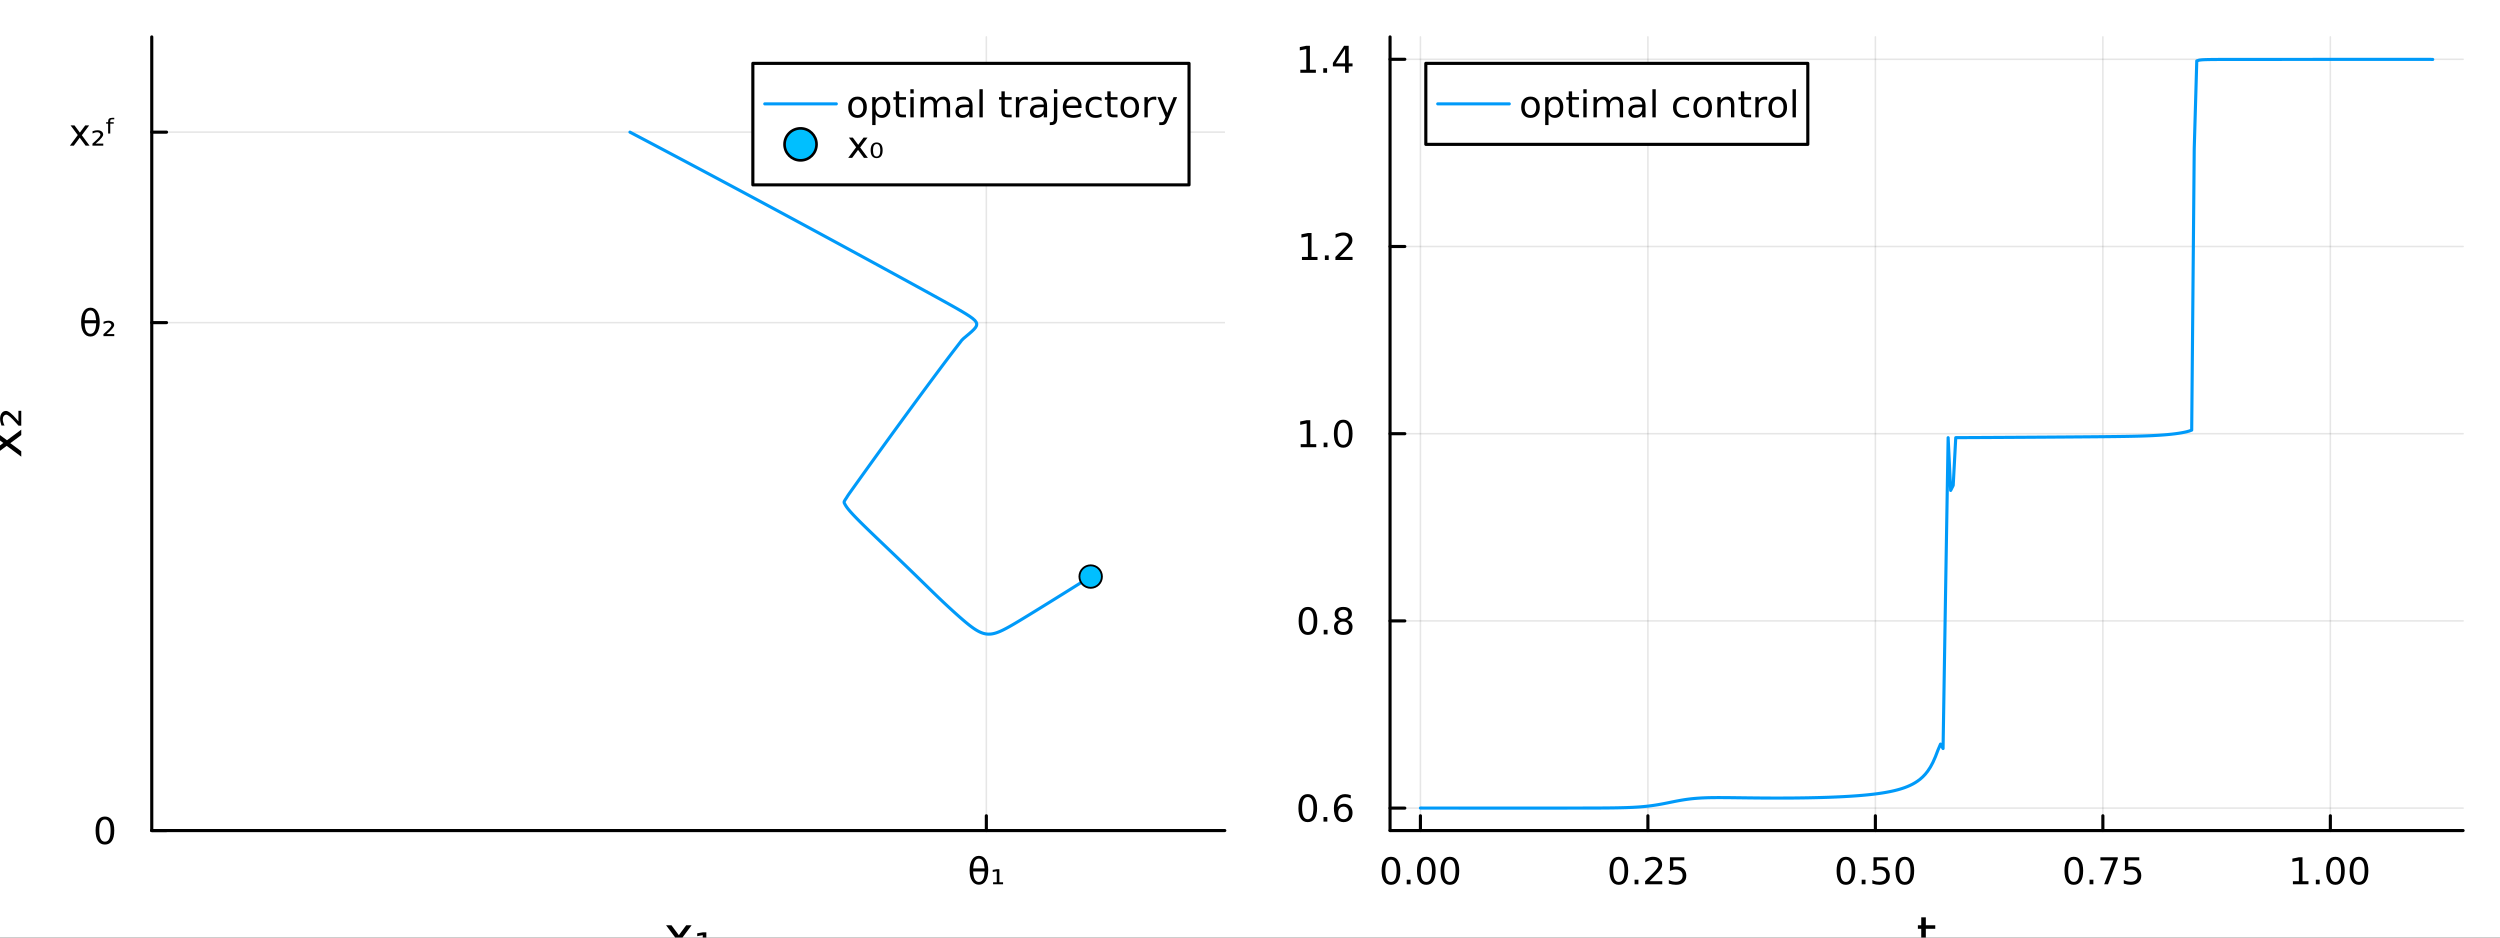 <?xml version="1.0" encoding="utf-8"?>
<svg xmlns="http://www.w3.org/2000/svg" xmlns:xlink="http://www.w3.org/1999/xlink" width="800" height="300" viewBox="0 0 3200 1200">
<rect x="0" y="0" width="3200" height="1200" fill="#333333" stroke="none"/>
<defs>
  <clipPath id="clip950">
    <rect x="0" y="0" width="3200" height="1200"/>
  </clipPath>
</defs>
<path clip-path="url(#clip950)" d="M0 1200 L3200 1200 L3200 0 L0 0  Z" fill="#ffffff" fill-rule="evenodd" fill-opacity="1"/>
<defs>
  <clipPath id="clip951">
    <rect x="640" y="0" width="2241" height="1200"/>
  </clipPath>
</defs>
<path clip-path="url(#clip950)" d="M194.252 1063.09 L1567.74 1063.09 L1567.74 47.244 L194.252 47.244  Z" fill="#ffffff" fill-rule="evenodd" fill-opacity="1"/>
<defs>
  <clipPath id="clip952">
    <rect x="194" y="47" width="1374" height="1017"/>
  </clipPath>
</defs>
<polyline clip-path="url(#clip952)" style="stroke:#000000; stroke-linecap:round; stroke-linejoin:round; stroke-width:2; stroke-opacity:0.1; fill:none" points="-339.884,1063.09 -339.884,47.244 "/>
<polyline clip-path="url(#clip952)" style="stroke:#000000; stroke-linecap:round; stroke-linejoin:round; stroke-width:2; stroke-opacity:0.1; fill:none" points="1262.52,1063.09 1262.52,47.244 "/>
<polyline clip-path="url(#clip952)" style="stroke:#000000; stroke-linecap:round; stroke-linejoin:round; stroke-width:2; stroke-opacity:0.1; fill:none" points="194.252,1063.09 1567.74,1063.09 "/>
<polyline clip-path="url(#clip952)" style="stroke:#000000; stroke-linecap:round; stroke-linejoin:round; stroke-width:2; stroke-opacity:0.1; fill:none" points="194.252,412.949 1567.74,412.949 "/>
<polyline clip-path="url(#clip952)" style="stroke:#000000; stroke-linecap:round; stroke-linejoin:round; stroke-width:2; stroke-opacity:0.1; fill:none" points="194.252,169.146 1567.74,169.146 "/>
<polyline clip-path="url(#clip950)" style="stroke:#000000; stroke-linecap:round; stroke-linejoin:round; stroke-width:4; stroke-opacity:1; fill:none" points="194.252,1063.09 1567.74,1063.09 "/>
<polyline clip-path="url(#clip950)" style="stroke:#000000; stroke-linecap:round; stroke-linejoin:round; stroke-width:4; stroke-opacity:1; fill:none" points="-339.884,1063.09 -339.884,1044.19 "/>
<polyline clip-path="url(#clip950)" style="stroke:#000000; stroke-linecap:round; stroke-linejoin:round; stroke-width:4; stroke-opacity:1; fill:none" points="1262.52,1063.09 1262.52,1044.19 "/>
<path clip-path="url(#clip950)" d="M-339.884 1100.41 Q-343.495 1100.41 -345.324 1103.97 Q-347.129 1107.51 -347.129 1114.64 Q-347.129 1121.75 -345.324 1125.32 Q-343.495 1128.86 -339.884 1128.86 Q-336.25 1128.86 -334.444 1125.32 Q-332.615 1121.75 -332.615 1114.64 Q-332.615 1107.51 -334.444 1103.97 Q-336.25 1100.41 -339.884 1100.41 M-339.884 1096.7 Q-334.074 1096.7 -331.018 1101.31 Q-327.939 1105.89 -327.939 1114.64 Q-327.939 1123.37 -331.018 1127.98 Q-334.074 1132.56 -339.884 1132.56 Q-345.694 1132.56 -348.773 1127.98 Q-351.828 1123.37 -351.828 1114.64 Q-351.828 1105.89 -348.773 1101.31 Q-345.694 1096.7 -339.884 1096.7 Z" fill="#000000" fill-rule="nonzero" fill-opacity="1" /><path clip-path="url(#clip950)" d="M1260.38 1115.45 L1245.64 1115.45 Q1245.99 1122.38 1247.58 1125.32 Q1249.57 1128.93 1253.02 1128.93 Q1256.49 1128.93 1258.42 1125.29 Q1260.11 1122.1 1260.38 1115.45 M1260.31 1111.52 Q1259.67 1104.95 1258.42 1102.63 Q1256.42 1098.97 1253.02 1098.97 Q1249.48 1098.97 1247.61 1102.58 Q1246.12 1105.5 1245.68 1111.52 L1260.31 1111.52 M1253.02 1095.5 Q1258.58 1095.5 1261.75 1100.41 Q1264.92 1105.29 1264.92 1113.95 Q1264.92 1122.58 1261.75 1127.49 Q1258.58 1132.42 1253.02 1132.42 Q1247.44 1132.42 1244.3 1127.49 Q1241.12 1122.58 1241.12 1113.95 Q1241.12 1105.29 1244.3 1100.41 Q1247.44 1095.5 1253.02 1095.5 Z" fill="#000000" fill-rule="nonzero" fill-opacity="1" /><path clip-path="url(#clip950)" d="M1271.12 1129.34 L1275.85 1129.34 L1275.85 1115.2 L1270.68 1116.15 L1270.68 1113.46 L1276.01 1112.56 L1279.18 1112.56 L1279.18 1129.34 L1283.92 1129.34 L1283.92 1131.89 L1271.12 1131.89 L1271.12 1129.34 Z" fill="#000000" fill-rule="nonzero" fill-opacity="1" /><path clip-path="url(#clip950)" d="M885.264 1184.31 L872.373 1201.65 L885.932 1219.95 L879.025 1219.95 L868.649 1205.95 L858.273 1219.95 L851.366 1219.95 L865.212 1201.3 L852.544 1184.31 L859.451 1184.31 L868.904 1197.01 L878.357 1184.31 L885.264 1184.31 Z" fill="#000000" fill-rule="nonzero" fill-opacity="1" /><path clip-path="url(#clip950)" d="M893.03 1216.45 L899.523 1216.45 L899.523 1197.01 L892.425 1198.31 L892.425 1194.62 L899.746 1193.38 L904.106 1193.38 L904.106 1216.45 L910.631 1216.45 L910.631 1219.95 L893.03 1219.95 L893.03 1216.45 Z" fill="#000000" fill-rule="nonzero" fill-opacity="1" /><polyline clip-path="url(#clip950)" style="stroke:#000000; stroke-linecap:round; stroke-linejoin:round; stroke-width:4; stroke-opacity:1; fill:none" points="194.252,1063.09 194.252,47.244 "/>
<polyline clip-path="url(#clip950)" style="stroke:#000000; stroke-linecap:round; stroke-linejoin:round; stroke-width:4; stroke-opacity:1; fill:none" points="194.252,1063.09 213.15,1063.09 "/>
<polyline clip-path="url(#clip950)" style="stroke:#000000; stroke-linecap:round; stroke-linejoin:round; stroke-width:4; stroke-opacity:1; fill:none" points="194.252,412.949 213.15,412.949 "/>
<polyline clip-path="url(#clip950)" style="stroke:#000000; stroke-linecap:round; stroke-linejoin:round; stroke-width:4; stroke-opacity:1; fill:none" points="194.252,169.146 213.15,169.146 "/>
<path clip-path="url(#clip950)" d="M134.308 1048.89 Q130.697 1048.89 128.868 1052.45 Q127.063 1055.99 127.063 1063.12 Q127.063 1070.23 128.868 1073.8 Q130.697 1077.34 134.308 1077.34 Q137.942 1077.34 139.748 1073.8 Q141.576 1070.23 141.576 1063.12 Q141.576 1055.99 139.748 1052.45 Q137.942 1048.89 134.308 1048.89 M134.308 1045.18 Q140.118 1045.18 143.174 1049.79 Q146.252 1054.37 146.252 1063.12 Q146.252 1071.85 143.174 1076.46 Q140.118 1081.04 134.308 1081.04 Q128.498 1081.04 125.419 1076.46 Q122.363 1071.85 122.363 1063.12 Q122.363 1054.37 125.419 1049.79 Q128.498 1045.18 134.308 1045.18 Z" fill="#000000" fill-rule="nonzero" fill-opacity="1" /><path clip-path="url(#clip950)" d="M123.104 413.793 L108.359 413.793 Q108.706 420.715 110.303 423.655 Q112.294 427.266 115.743 427.266 Q119.215 427.266 121.137 423.631 Q122.826 420.437 123.104 413.793 M123.035 409.858 Q122.387 403.284 121.137 400.969 Q119.146 397.312 115.743 397.312 Q112.202 397.312 110.327 400.923 Q108.845 403.84 108.405 409.858 L123.035 409.858 M115.743 393.84 Q121.299 393.84 124.47 398.747 Q127.641 403.631 127.641 412.289 Q127.641 420.923 124.47 425.83 Q121.299 430.761 115.743 430.761 Q110.164 430.761 107.016 425.83 Q103.845 420.923 103.845 412.289 Q103.845 403.631 107.016 398.747 Q110.164 393.84 115.743 393.84 Z" fill="#000000" fill-rule="nonzero" fill-opacity="1" /><path clip-path="url(#clip950)" d="M136.437 427.59 L146.252 427.59 L146.252 430.229 L132.41 430.229 L132.41 427.682 Q133.197 426.965 134.655 425.668 Q142.618 418.608 142.618 416.432 Q142.618 414.905 141.414 413.979 Q140.211 413.03 138.243 413.03 Q137.039 413.03 135.627 413.446 Q134.215 413.84 132.549 414.65 L132.549 411.803 Q134.331 411.155 135.859 410.831 Q137.41 410.506 138.729 410.506 Q142.086 410.506 144.099 412.034 Q146.113 413.562 146.113 416.062 Q146.113 419.28 138.451 425.854 Q137.155 426.965 136.437 427.59 Z" fill="#000000" fill-rule="nonzero" fill-opacity="1" /><path clip-path="url(#clip950)" d="M114.123 160.5 L104.748 173.115 L114.609 186.426 L109.586 186.426 L102.04 176.24 L94.493 186.426 L89.47 186.426 L99.54 172.861 L90.327 160.5 L95.35 160.5 L102.225 169.736 L109.1 160.5 L114.123 160.5 Z" fill="#000000" fill-rule="nonzero" fill-opacity="1" /><path clip-path="url(#clip950)" d="M122.363 183.787 L132.178 183.787 L132.178 186.426 L118.336 186.426 L118.336 183.879 Q119.123 183.162 120.581 181.865 Q128.544 174.805 128.544 172.629 Q128.544 171.102 127.34 170.176 Q126.137 169.227 124.169 169.227 Q122.965 169.227 121.553 169.643 Q120.141 170.037 118.475 170.847 L118.475 168 Q120.257 167.352 121.785 167.028 Q123.336 166.703 124.655 166.703 Q128.012 166.703 130.025 168.231 Q132.039 169.759 132.039 172.259 Q132.039 175.477 124.377 182.051 Q123.081 183.162 122.363 183.787 Z" fill="#000000" fill-rule="nonzero" fill-opacity="1" /><path clip-path="url(#clip950)" d="M146.252 150.801 L146.252 152.768 L143.683 152.768 Q142.248 152.768 141.669 153.301 Q141.113 153.81 141.113 155.153 L141.113 156.449 L145.535 156.449 L145.535 158.301 L141.113 158.301 L141.113 170.963 L138.405 170.963 L138.405 158.301 L135.859 158.301 L135.859 156.449 L138.405 156.449 L138.405 155.43 Q138.405 153 139.678 151.912 Q140.951 150.801 143.706 150.801 L146.252 150.801 Z" fill="#000000" fill-rule="nonzero" fill-opacity="1" /><path clip-path="url(#clip950)" d="M-8.434 550.631 L8.913 563.522 L27.214 549.963 L27.214 556.87 L13.21 567.246 L27.214 577.622 L27.214 584.529 L8.563 570.683 L-8.434 583.351 L-8.434 576.444 L4.266 566.991 L-8.434 557.538 L-8.434 550.631 Z" fill="#000000" fill-rule="nonzero" fill-opacity="1" /><path clip-path="url(#clip950)" d="M23.586 539.3 L23.586 525.805 L27.214 525.805 L27.214 544.839 L23.713 544.839 Q22.726 543.756 20.944 541.751 Q11.236 530.802 8.244 530.802 Q6.144 530.802 4.871 532.457 Q3.566 534.112 3.566 536.818 Q3.566 538.473 4.138 540.414 Q4.68 542.356 5.794 544.648 L1.879 544.648 Q0.987 542.197 0.542 540.096 Q0.096 537.964 0.096 536.149 Q0.096 531.534 2.197 528.765 Q4.298 525.996 7.735 525.996 Q12.159 525.996 21.199 536.531 Q22.726 538.314 23.586 539.3 Z" fill="#000000" fill-rule="nonzero" fill-opacity="1" /><polyline clip-path="url(#clip952)" style="stroke:#009af9; stroke-linecap:round; stroke-linejoin:round; stroke-width:4; stroke-opacity:1; fill:none" points="1396.06,738.019 1393.75,739.466 1391.46,740.907 1389.17,742.341 1386.9,743.768 1384.63,745.19 1382.37,746.605 1380.12,748.014 1377.88,749.416 1375.65,750.812 1373.42,752.202 1371.21,753.586 1369,754.964 1366.8,756.335 1364.61,757.701 1362.43,759.06 1360.26,760.413 1358.09,761.76 1355.94,763.102 1353.79,764.437 1351.65,765.766 1349.52,767.09 1347.4,768.407 1345.29,769.718 1343.18,771.024 1341.08,772.324 1338.99,773.617 1336.91,774.905 1334.84,776.187 1332.77,777.464 1330.72,778.734 1328.67,779.998 1326.63,781.256 1324.59,782.509 1322.57,783.755 1320.55,784.994 1318.54,786.228 1316.54,787.454 1314.54,788.674 1312.56,789.887 1310.58,791.092 1308.61,792.289 1306.65,793.477 1304.69,794.656 1302.74,795.824 1300.8,796.981 1298.87,798.125 1296.95,799.254 1295.03,800.366 1293.12,801.459 1291.22,802.529 1289.32,803.572 1287.43,804.586 1285.55,805.563 1283.68,806.499 1281.81,807.385 1279.95,808.216 1278.1,808.981 1276.26,809.672 1274.42,810.278 1272.59,810.789 1270.77,811.195 1268.95,811.488 1267.15,811.657 1265.34,811.698 1263.55,811.606 1261.76,811.379 1259.98,811.018 1258.21,810.526 1256.44,809.909 1254.68,809.176 1252.93,808.336 1251.19,807.398 1249.45,806.374 1247.72,805.273 1245.99,804.107 1244.27,802.884 1242.56,801.614 1240.86,800.304 1239.16,798.96 1237.47,797.59 1235.79,796.198 1234.12,794.788 1232.45,793.365 1230.79,791.932 1229.13,790.49 1227.49,789.043 1225.85,787.591 1224.22,786.138 1222.6,784.683 1220.99,783.228 1219.38,781.773 1217.79,780.319 1216.2,778.867 1214.63,777.416 1213.06,775.968 1211.5,774.522 1209.96,773.079 1208.42,771.638 1206.89,770.2 1205.38,768.765 1203.87,767.334 1202.37,765.905 1200.88,764.481 1199.4,763.06 1197.93,761.643 1196.47,760.23 1195.02,758.822 1193.58,757.419 1192.14,756.021 1190.71,754.627 1189.28,753.239 1187.87,751.857 1186.46,750.48 1185.05,749.109 1183.65,747.743 1182.26,746.384 1180.87,745.03 1179.49,743.682 1178.11,742.34 1176.74,741.004 1175.37,739.674 1174.01,738.351 1172.66,737.033 1171.31,735.721 1169.96,734.415 1168.62,733.115 1167.28,731.821 1165.95,730.533 1164.63,729.251 1163.31,727.974 1161.99,726.704 1160.68,725.439 1159.37,724.18 1158.07,722.927 1156.77,721.679 1155.48,720.437 1154.2,719.2 1152.91,717.97 1151.64,716.744 1150.36,715.524 1149.1,714.31 1147.84,713.101 1146.58,711.897 1145.33,710.699 1144.08,709.506 1142.84,708.318 1141.6,707.135 1140.37,705.958 1139.14,704.785 1137.92,703.618 1136.7,702.456 1135.49,701.299 1134.28,700.146 1133.08,698.999 1131.88,697.856 1130.69,696.719 1129.5,695.586 1128.32,694.457 1127.15,693.334 1125.97,692.215 1124.81,691.1 1123.65,689.991 1122.49,688.885 1121.34,687.784 1120.2,686.688 1119.06,685.595 1117.92,684.507 1116.8,683.423 1115.67,682.344 1114.56,681.268 1113.45,680.196 1112.34,679.128 1111.24,678.064 1110.15,677.004 1109.06,675.947 1107.98,674.894 1106.9,673.845 1105.83,672.799 1104.77,671.756 1103.71,670.716 1102.66,669.679 1101.62,668.645 1100.59,667.614 1099.56,666.585 1098.54,665.558 1097.53,664.534 1096.52,663.511 1095.53,662.49 1094.54,661.471 1093.57,660.452 1092.6,659.434 1091.65,658.415 1090.71,657.396 1089.78,656.376 1088.86,655.354 1087.96,654.329 1087.08,653.3 1086.22,652.266 1085.38,651.224 1084.57,650.173 1083.79,649.109 1083.05,648.029 1082.35,646.929 1081.7,645.803 1081.11,644.653 1080.52,643.504 1080.55,641.99 1081.81,639.729 1083.46,637.238 1084.92,634.875 1086.58,632.393 1088.42,629.808 1090.26,627.233 1092.09,624.671 1093.91,622.119 1095.72,619.579 1097.53,617.051 1099.33,614.533 1101.13,612.027 1102.91,609.531 1104.69,607.047 1106.47,604.574 1108.23,602.111 1109.99,599.66 1111.75,597.219 1113.49,594.789 1115.23,592.37 1116.97,589.962 1118.69,587.564 1120.41,585.177 1122.13,582.8 1123.83,580.434 1125.53,578.079 1127.23,575.733 1128.92,573.399 1130.6,571.074 1132.27,568.76 1133.94,566.456 1135.6,564.162 1137.26,561.878 1138.91,559.605 1140.55,557.341 1142.18,555.087 1143.81,552.844 1145.44,550.61 1147.06,548.386 1148.67,546.172 1150.27,543.968 1151.87,541.773 1153.47,539.588 1155.05,537.413 1156.63,535.247 1158.21,533.091 1159.78,530.945 1161.34,528.808 1162.9,526.68 1164.45,524.562 1166,522.453 1167.54,520.353 1169.07,518.263 1170.6,516.182 1172.12,514.11 1173.64,512.047 1175.15,509.994 1176.65,507.949 1178.15,505.913 1179.64,503.887 1181.13,501.869 1182.61,499.861 1184.09,497.861 1185.56,495.87 1187.03,493.888 1188.49,491.915 1189.94,489.951 1191.39,487.996 1192.84,486.049 1194.28,484.111 1195.71,482.182 1197.14,480.261 1198.56,478.35 1199.98,476.447 1201.39,474.553 1202.8,472.668 1204.2,470.792 1205.6,468.925 1206.99,467.067 1208.38,465.218 1209.76,463.378 1211.14,461.548 1212.52,459.728 1213.88,457.918 1215.25,456.118 1216.61,454.328 1217.96,452.549 1219.31,450.782 1220.66,449.027 1222,447.284 1223.33,445.555 1224.65,443.839 1225.96,442.139 1227.26,440.455 1228.55,438.788 1229.81,437.139 1231.05,435.509 1233.33,433.259 1236.92,430.232 1240.6,427.146 1243.9,424.251 1246.66,421.575 1248.72,419.114 1249.95,416.827 1250.25,414.631 1249.52,412.422 1247.74,410.092 1244.91,407.562 1241.1,404.803 1236.5,401.834 1231.32,398.707 1225.77,395.482 1219.99,392.203 1214.09,388.901 1208.13,385.594 1202.15,382.29 1196.17,378.997 1190.2,375.715 1184.25,372.446 1178.32,369.191 1172.4,365.95 1166.51,362.724 1160.65,359.512 1154.8,356.314 1148.98,353.13 1143.18,349.96 1137.4,346.805 1131.64,343.663 1125.91,340.536 1120.2,337.422 1114.51,334.322 1108.85,331.236 1103.2,328.164 1097.58,325.105 1091.98,322.061 1086.4,319.029 1080.84,316.011 1075.31,313.007 1069.8,310.016 1064.3,307.038 1058.83,304.073 1053.38,301.122 1047.96,298.184 1042.55,295.259 1037.16,292.346 1031.8,289.447 1026.45,286.561 1021.13,283.688 1015.83,280.827 1010.55,277.979 1005.29,275.144 1000.04,272.321 994.825,269.511 989.625,266.714 984.445,263.929 979.286,261.156 974.146,258.395 969.027,255.647 963.927,252.912 958.848,250.188 953.788,247.476 948.748,244.777 943.728,242.089 938.727,239.414 933.745,236.75 928.783,234.098 923.841,231.458 918.917,228.83 914.013,226.214 909.128,223.609 904.262,221.016 899.415,218.434 894.587,215.864 889.777,213.305 884.987,210.757 880.215,208.221 875.461,205.697 870.726,203.183 866.01,200.681 861.312,198.189 856.632,195.709 851.971,193.24 847.327,190.782 842.702,188.335 838.095,185.899 833.505,183.473 828.934,181.058 824.38,178.655 819.844,176.261 815.326,173.879 810.825,171.507 806.342,169.146 "/>
<circle clip-path="url(#clip952)" cx="1396.06" cy="738.019" r="14.4" fill="#00bfff" fill-rule="evenodd" fill-opacity="1" stroke="#000000" stroke-opacity="1" stroke-width="2.4"/>
<path clip-path="url(#clip950)" d="M963.643 236.626 L1521.96 236.626 L1521.96 81.106 L963.643 81.106  Z" fill="#ffffff" fill-rule="evenodd" fill-opacity="1"/>
<polyline clip-path="url(#clip950)" style="stroke:#000000; stroke-linecap:round; stroke-linejoin:round; stroke-width:4; stroke-opacity:1; fill:none" points="963.643,236.626 1521.96,236.626 1521.96,81.106 963.643,81.106 963.643,236.626 "/>
<polyline clip-path="url(#clip950)" style="stroke:#009af9; stroke-linecap:round; stroke-linejoin:round; stroke-width:4; stroke-opacity:1; fill:none" points="978.904,132.946 1070.47,132.946 "/>
<path clip-path="url(#clip950)" d="M1097.63 127.286 Q1094.2 127.286 1092.21 129.971 Q1090.22 132.633 1090.22 137.286 Q1090.22 141.939 1092.19 144.624 Q1094.18 147.286 1097.63 147.286 Q1101.03 147.286 1103.02 144.601 Q1105.01 141.915 1105.01 137.286 Q1105.01 132.679 1103.02 129.994 Q1101.03 127.286 1097.63 127.286 M1097.63 123.675 Q1103.18 123.675 1106.36 127.286 Q1109.53 130.897 1109.53 137.286 Q1109.53 143.652 1106.36 147.286 Q1103.18 150.897 1097.63 150.897 Q1092.05 150.897 1088.88 147.286 Q1085.73 143.652 1085.73 137.286 Q1085.73 130.897 1088.88 127.286 Q1092.05 123.675 1097.63 123.675 Z" fill="#000000" fill-rule="nonzero" fill-opacity="1" /><path clip-path="url(#clip950)" d="M1120.71 146.337 L1120.71 160.087 L1116.43 160.087 L1116.43 124.3 L1120.71 124.3 L1120.71 128.235 Q1122.05 125.92 1124.09 124.809 Q1126.15 123.675 1128.99 123.675 Q1133.72 123.675 1136.66 127.425 Q1139.62 131.175 1139.62 137.286 Q1139.62 143.397 1136.66 147.147 Q1133.72 150.897 1128.99 150.897 Q1126.15 150.897 1124.09 149.786 Q1122.05 148.652 1120.71 146.337 M1135.2 137.286 Q1135.2 132.587 1133.25 129.925 Q1131.33 127.24 1127.95 127.24 Q1124.57 127.24 1122.63 129.925 Q1120.71 132.587 1120.71 137.286 Q1120.71 141.985 1122.63 144.67 Q1124.57 147.332 1127.95 147.332 Q1131.33 147.332 1133.25 144.67 Q1135.2 141.985 1135.2 137.286 Z" fill="#000000" fill-rule="nonzero" fill-opacity="1" /><path clip-path="url(#clip950)" d="M1150.89 116.939 L1150.89 124.3 L1159.67 124.3 L1159.67 127.61 L1150.89 127.61 L1150.89 141.684 Q1150.89 144.855 1151.75 145.758 Q1152.63 146.661 1155.29 146.661 L1159.67 146.661 L1159.67 150.226 L1155.29 150.226 Q1150.36 150.226 1148.49 148.397 Q1146.61 146.545 1146.61 141.684 L1146.61 127.61 L1143.49 127.61 L1143.49 124.3 L1146.61 124.3 L1146.61 116.939 L1150.89 116.939 Z" fill="#000000" fill-rule="nonzero" fill-opacity="1" /><path clip-path="url(#clip950)" d="M1165.27 124.3 L1169.53 124.3 L1169.53 150.226 L1165.27 150.226 L1165.27 124.3 M1165.27 114.207 L1169.53 114.207 L1169.53 119.601 L1165.27 119.601 L1165.27 114.207 Z" fill="#000000" fill-rule="nonzero" fill-opacity="1" /><path clip-path="url(#clip950)" d="M1198.62 129.277 Q1200.22 126.406 1202.44 125.041 Q1204.67 123.675 1207.67 123.675 Q1211.73 123.675 1213.92 126.522 Q1216.12 129.346 1216.12 134.578 L1216.12 150.226 L1211.84 150.226 L1211.84 134.716 Q1211.84 130.99 1210.52 129.184 Q1209.2 127.379 1206.49 127.379 Q1203.18 127.379 1201.26 129.578 Q1199.34 131.777 1199.34 135.573 L1199.34 150.226 L1195.06 150.226 L1195.06 134.716 Q1195.06 130.966 1193.74 129.184 Q1192.42 127.379 1189.67 127.379 Q1186.4 127.379 1184.48 129.601 Q1182.56 131.8 1182.56 135.573 L1182.56 150.226 L1178.28 150.226 L1178.28 124.3 L1182.56 124.3 L1182.56 128.328 Q1184.02 125.943 1186.05 124.809 Q1188.09 123.675 1190.89 123.675 Q1193.72 123.675 1195.68 125.11 Q1197.67 126.545 1198.62 129.277 Z" fill="#000000" fill-rule="nonzero" fill-opacity="1" /><path clip-path="url(#clip950)" d="M1236.4 137.193 Q1231.24 137.193 1229.25 138.374 Q1227.26 139.554 1227.26 142.402 Q1227.26 144.67 1228.74 146.013 Q1230.24 147.332 1232.81 147.332 Q1236.36 147.332 1238.48 144.832 Q1240.64 142.309 1240.64 138.142 L1240.64 137.193 L1236.4 137.193 M1244.9 135.434 L1244.9 150.226 L1240.64 150.226 L1240.64 146.29 Q1239.18 148.652 1237 149.786 Q1234.83 150.897 1231.68 150.897 Q1227.7 150.897 1225.34 148.675 Q1223 146.429 1223 142.679 Q1223 138.304 1225.92 136.082 Q1228.86 133.86 1234.67 133.86 L1240.64 133.86 L1240.64 133.443 Q1240.64 130.504 1238.69 128.906 Q1236.77 127.286 1233.28 127.286 Q1231.05 127.286 1228.95 127.818 Q1226.84 128.351 1224.9 129.416 L1224.9 125.48 Q1227.23 124.578 1229.43 124.138 Q1231.63 123.675 1233.72 123.675 Q1239.34 123.675 1242.12 126.591 Q1244.9 129.508 1244.9 135.434 Z" fill="#000000" fill-rule="nonzero" fill-opacity="1" /><path clip-path="url(#clip950)" d="M1253.67 114.207 L1257.93 114.207 L1257.93 150.226 L1253.67 150.226 L1253.67 114.207 Z" fill="#000000" fill-rule="nonzero" fill-opacity="1" /><path clip-path="url(#clip950)" d="M1286.12 116.939 L1286.12 124.3 L1294.9 124.3 L1294.9 127.61 L1286.12 127.61 L1286.12 141.684 Q1286.12 144.855 1286.98 145.758 Q1287.86 146.661 1290.52 146.661 L1294.9 146.661 L1294.9 150.226 L1290.52 150.226 Q1285.59 150.226 1283.72 148.397 Q1281.84 146.545 1281.84 141.684 L1281.84 127.61 L1278.72 127.61 L1278.72 124.3 L1281.84 124.3 L1281.84 116.939 L1286.12 116.939 Z" fill="#000000" fill-rule="nonzero" fill-opacity="1" /><path clip-path="url(#clip950)" d="M1315.52 128.281 Q1314.8 127.865 1313.95 127.679 Q1313.11 127.471 1312.1 127.471 Q1308.48 127.471 1306.54 129.832 Q1304.62 132.17 1304.62 136.568 L1304.62 150.226 L1300.34 150.226 L1300.34 124.3 L1304.62 124.3 L1304.62 128.328 Q1305.96 125.966 1308.11 124.832 Q1310.27 123.675 1313.35 123.675 Q1313.79 123.675 1314.32 123.744 Q1314.85 123.791 1315.5 123.906 L1315.52 128.281 Z" fill="#000000" fill-rule="nonzero" fill-opacity="1" /><path clip-path="url(#clip950)" d="M1331.77 137.193 Q1326.61 137.193 1324.62 138.374 Q1322.63 139.554 1322.63 142.402 Q1322.63 144.67 1324.11 146.013 Q1325.61 147.332 1328.18 147.332 Q1331.72 147.332 1333.85 144.832 Q1336.01 142.309 1336.01 138.142 L1336.01 137.193 L1331.77 137.193 M1340.27 135.434 L1340.27 150.226 L1336.01 150.226 L1336.01 146.29 Q1334.55 148.652 1332.37 149.786 Q1330.2 150.897 1327.05 150.897 Q1323.07 150.897 1320.71 148.675 Q1318.37 146.429 1318.37 142.679 Q1318.37 138.304 1321.29 136.082 Q1324.22 133.86 1330.04 133.86 L1336.01 133.86 L1336.01 133.443 Q1336.01 130.504 1334.06 128.906 Q1332.14 127.286 1328.65 127.286 Q1326.42 127.286 1324.32 127.818 Q1322.21 128.351 1320.27 129.416 L1320.27 125.48 Q1322.6 124.578 1324.8 124.138 Q1327 123.675 1329.09 123.675 Q1334.71 123.675 1337.49 126.591 Q1340.27 129.508 1340.27 135.434 Z" fill="#000000" fill-rule="nonzero" fill-opacity="1" /><path clip-path="url(#clip950)" d="M1349.04 124.3 L1353.3 124.3 L1353.3 150.689 Q1353.3 155.642 1351.4 157.864 Q1349.53 160.087 1345.34 160.087 L1343.72 160.087 L1343.72 156.476 L1344.85 156.476 Q1347.28 156.476 1348.16 155.341 Q1349.04 154.23 1349.04 150.689 L1349.04 124.3 M1349.04 114.207 L1353.3 114.207 L1353.3 119.601 L1349.04 119.601 L1349.04 114.207 Z" fill="#000000" fill-rule="nonzero" fill-opacity="1" /><path clip-path="url(#clip950)" d="M1384.39 136.198 L1384.39 138.281 L1364.8 138.281 Q1365.08 142.679 1367.44 144.994 Q1369.83 147.286 1374.06 147.286 Q1376.52 147.286 1378.81 146.684 Q1381.12 146.082 1383.39 144.878 L1383.39 148.906 Q1381.1 149.878 1378.69 150.388 Q1376.28 150.897 1373.81 150.897 Q1367.6 150.897 1363.97 147.286 Q1360.36 143.675 1360.36 137.517 Q1360.36 131.152 1363.78 127.425 Q1367.23 123.675 1373.07 123.675 Q1378.3 123.675 1381.33 127.054 Q1384.39 130.411 1384.39 136.198 M1380.13 134.948 Q1380.08 131.453 1378.16 129.369 Q1376.26 127.286 1373.11 127.286 Q1369.55 127.286 1367.4 129.3 Q1365.27 131.314 1364.94 134.971 L1380.13 134.948 Z" fill="#000000" fill-rule="nonzero" fill-opacity="1" /><path clip-path="url(#clip950)" d="M1410.03 125.295 L1410.03 129.277 Q1408.23 128.281 1406.4 127.795 Q1404.59 127.286 1402.74 127.286 Q1398.6 127.286 1396.31 129.925 Q1394.02 132.541 1394.02 137.286 Q1394.02 142.031 1396.31 144.67 Q1398.6 147.286 1402.74 147.286 Q1404.59 147.286 1406.4 146.8 Q1408.23 146.29 1410.03 145.295 L1410.03 149.23 Q1408.25 150.064 1406.33 150.48 Q1404.43 150.897 1402.28 150.897 Q1396.42 150.897 1392.97 147.216 Q1389.53 143.536 1389.53 137.286 Q1389.53 130.943 1393 127.309 Q1396.49 123.675 1402.56 123.675 Q1404.53 123.675 1406.4 124.092 Q1408.28 124.485 1410.03 125.295 Z" fill="#000000" fill-rule="nonzero" fill-opacity="1" /><path clip-path="url(#clip950)" d="M1421.65 116.939 L1421.65 124.3 L1430.43 124.3 L1430.43 127.61 L1421.65 127.61 L1421.65 141.684 Q1421.65 144.855 1422.51 145.758 Q1423.39 146.661 1426.05 146.661 L1430.43 146.661 L1430.43 150.226 L1426.05 150.226 Q1421.12 150.226 1419.25 148.397 Q1417.37 146.545 1417.37 141.684 L1417.37 127.61 L1414.25 127.61 L1414.25 124.3 L1417.37 124.3 L1417.37 116.939 L1421.65 116.939 Z" fill="#000000" fill-rule="nonzero" fill-opacity="1" /><path clip-path="url(#clip950)" d="M1446.08 127.286 Q1442.65 127.286 1440.66 129.971 Q1438.67 132.633 1438.67 137.286 Q1438.67 141.939 1440.64 144.624 Q1442.63 147.286 1446.08 147.286 Q1449.48 147.286 1451.47 144.601 Q1453.46 141.915 1453.46 137.286 Q1453.46 132.679 1451.47 129.994 Q1449.48 127.286 1446.08 127.286 M1446.08 123.675 Q1451.63 123.675 1454.8 127.286 Q1457.97 130.897 1457.97 137.286 Q1457.97 143.652 1454.8 147.286 Q1451.63 150.897 1446.08 150.897 Q1440.5 150.897 1437.33 147.286 Q1434.18 143.652 1434.18 137.286 Q1434.18 130.897 1437.33 127.286 Q1440.5 123.675 1446.08 123.675 Z" fill="#000000" fill-rule="nonzero" fill-opacity="1" /><path clip-path="url(#clip950)" d="M1480.06 128.281 Q1479.34 127.865 1478.48 127.679 Q1477.65 127.471 1476.63 127.471 Q1473.02 127.471 1471.08 129.832 Q1469.15 132.17 1469.15 136.568 L1469.15 150.226 L1464.87 150.226 L1464.87 124.3 L1469.15 124.3 L1469.15 128.328 Q1470.5 125.966 1472.65 124.832 Q1474.8 123.675 1477.88 123.675 Q1478.32 123.675 1478.85 123.744 Q1479.39 123.791 1480.03 123.906 L1480.06 128.281 Z" fill="#000000" fill-rule="nonzero" fill-opacity="1" /><path clip-path="url(#clip950)" d="M1495.31 152.633 Q1493.51 157.263 1491.79 158.675 Q1490.08 160.087 1487.21 160.087 L1483.81 160.087 L1483.81 156.522 L1486.31 156.522 Q1488.07 156.522 1489.04 155.689 Q1490.01 154.855 1491.19 151.753 L1491.96 149.809 L1481.47 124.3 L1485.98 124.3 L1494.09 144.578 L1502.19 124.3 L1506.7 124.3 L1495.31 152.633 Z" fill="#000000" fill-rule="nonzero" fill-opacity="1" /><circle clip-path="url(#clip950)" cx="1024.69" cy="184.786" r="20.48" fill="#00bfff" fill-rule="evenodd" fill-opacity="1" stroke="#000000" stroke-opacity="1" stroke-width="3.413"/>
<path clip-path="url(#clip950)" d="M1110.38 176.14 L1101.01 188.756 L1110.87 202.066 L1105.85 202.066 L1098.3 191.88 L1090.75 202.066 L1085.73 202.066 L1095.8 188.501 L1086.59 176.14 L1091.61 176.14 L1098.49 185.376 L1105.36 176.14 L1110.38 176.14 Z" fill="#000000" fill-rule="nonzero" fill-opacity="1" /><path clip-path="url(#clip950)" d="M1125.61 186.394 Q1124.46 184.404 1122.12 184.404 Q1119.78 184.404 1118.62 186.394 Q1117.44 188.385 1117.44 192.367 Q1117.44 196.371 1118.62 198.362 Q1119.78 200.353 1122.12 200.353 Q1124.46 200.353 1125.61 198.362 Q1126.8 196.371 1126.8 192.367 Q1126.8 188.385 1125.61 186.394 M1122.12 182.344 Q1125.85 182.344 1127.81 184.913 Q1129.78 187.482 1129.78 192.367 Q1129.78 197.274 1127.81 199.843 Q1125.85 202.413 1122.12 202.413 Q1118.37 202.413 1116.4 199.843 Q1114.43 197.274 1114.43 192.367 Q1114.43 187.482 1116.4 184.913 Q1118.37 182.344 1122.12 182.344 Z" fill="#000000" fill-rule="nonzero" fill-opacity="1" /><path clip-path="url(#clip950)" d="M1779.26 1063.09 L3152.76 1063.09 L3152.76 47.244 L1779.26 47.244  Z" fill="#ffffff" fill-rule="evenodd" fill-opacity="1"/>
<defs>
  <clipPath id="clip953">
    <rect x="1779" y="47" width="1374" height="1017"/>
  </clipPath>
</defs>
<polyline clip-path="url(#clip953)" style="stroke:#000000; stroke-linecap:round; stroke-linejoin:round; stroke-width:2; stroke-opacity:0.1; fill:none" points="1818.14,1063.09 1818.14,47.244 "/>
<polyline clip-path="url(#clip953)" style="stroke:#000000; stroke-linecap:round; stroke-linejoin:round; stroke-width:2; stroke-opacity:0.1; fill:none" points="2109.31,1063.09 2109.31,47.244 "/>
<polyline clip-path="url(#clip953)" style="stroke:#000000; stroke-linecap:round; stroke-linejoin:round; stroke-width:2; stroke-opacity:0.1; fill:none" points="2400.49,1063.09 2400.49,47.244 "/>
<polyline clip-path="url(#clip953)" style="stroke:#000000; stroke-linecap:round; stroke-linejoin:round; stroke-width:2; stroke-opacity:0.1; fill:none" points="2691.67,1063.09 2691.67,47.244 "/>
<polyline clip-path="url(#clip953)" style="stroke:#000000; stroke-linecap:round; stroke-linejoin:round; stroke-width:2; stroke-opacity:0.1; fill:none" points="2982.85,1063.09 2982.85,47.244 "/>
<polyline clip-path="url(#clip953)" style="stroke:#000000; stroke-linecap:round; stroke-linejoin:round; stroke-width:2; stroke-opacity:0.1; fill:none" points="1779.26,1034.38 3152.76,1034.38 "/>
<polyline clip-path="url(#clip953)" style="stroke:#000000; stroke-linecap:round; stroke-linejoin:round; stroke-width:2; stroke-opacity:0.1; fill:none" points="1779.26,794.753 3152.76,794.753 "/>
<polyline clip-path="url(#clip953)" style="stroke:#000000; stroke-linecap:round; stroke-linejoin:round; stroke-width:2; stroke-opacity:0.1; fill:none" points="1779.26,555.128 3152.76,555.128 "/>
<polyline clip-path="url(#clip953)" style="stroke:#000000; stroke-linecap:round; stroke-linejoin:round; stroke-width:2; stroke-opacity:0.1; fill:none" points="1779.26,315.504 3152.76,315.504 "/>
<polyline clip-path="url(#clip953)" style="stroke:#000000; stroke-linecap:round; stroke-linejoin:round; stroke-width:2; stroke-opacity:0.1; fill:none" points="1779.26,75.879 3152.76,75.879 "/>
<polyline clip-path="url(#clip950)" style="stroke:#000000; stroke-linecap:round; stroke-linejoin:round; stroke-width:4; stroke-opacity:1; fill:none" points="1779.26,1063.09 3152.76,1063.09 "/>
<polyline clip-path="url(#clip950)" style="stroke:#000000; stroke-linecap:round; stroke-linejoin:round; stroke-width:4; stroke-opacity:1; fill:none" points="1818.14,1063.09 1818.14,1044.19 "/>
<polyline clip-path="url(#clip950)" style="stroke:#000000; stroke-linecap:round; stroke-linejoin:round; stroke-width:4; stroke-opacity:1; fill:none" points="2109.31,1063.09 2109.31,1044.19 "/>
<polyline clip-path="url(#clip950)" style="stroke:#000000; stroke-linecap:round; stroke-linejoin:round; stroke-width:4; stroke-opacity:1; fill:none" points="2400.49,1063.09 2400.49,1044.19 "/>
<polyline clip-path="url(#clip950)" style="stroke:#000000; stroke-linecap:round; stroke-linejoin:round; stroke-width:4; stroke-opacity:1; fill:none" points="2691.67,1063.09 2691.67,1044.19 "/>
<polyline clip-path="url(#clip950)" style="stroke:#000000; stroke-linecap:round; stroke-linejoin:round; stroke-width:4; stroke-opacity:1; fill:none" points="2982.85,1063.09 2982.85,1044.19 "/>
<path clip-path="url(#clip950)" d="M1780.44 1100.41 Q1776.83 1100.41 1775 1103.97 Q1773.19 1107.51 1773.19 1114.64 Q1773.19 1121.75 1775 1125.32 Q1776.83 1128.86 1780.44 1128.86 Q1784.07 1128.86 1785.88 1125.32 Q1787.71 1121.75 1787.71 1114.64 Q1787.71 1107.51 1785.88 1103.97 Q1784.07 1100.41 1780.44 1100.41 M1780.44 1096.7 Q1786.25 1096.7 1789.3 1101.31 Q1792.38 1105.89 1792.38 1114.64 Q1792.38 1123.37 1789.3 1127.98 Q1786.25 1132.56 1780.44 1132.56 Q1774.63 1132.56 1771.55 1127.98 Q1768.49 1123.37 1768.49 1114.64 Q1768.49 1105.89 1771.55 1101.31 Q1774.63 1096.7 1780.44 1096.7 Z" fill="#000000" fill-rule="nonzero" fill-opacity="1" /><path clip-path="url(#clip950)" d="M1800.6 1126.01 L1805.49 1126.01 L1805.49 1131.89 L1800.6 1131.89 L1800.6 1126.01 Z" fill="#000000" fill-rule="nonzero" fill-opacity="1" /><path clip-path="url(#clip950)" d="M1825.67 1100.41 Q1822.06 1100.41 1820.23 1103.97 Q1818.42 1107.51 1818.42 1114.64 Q1818.42 1121.75 1820.23 1125.32 Q1822.06 1128.86 1825.67 1128.86 Q1829.3 1128.86 1831.11 1125.32 Q1832.94 1121.75 1832.94 1114.64 Q1832.94 1107.51 1831.11 1103.97 Q1829.3 1100.41 1825.67 1100.41 M1825.67 1096.7 Q1831.48 1096.7 1834.54 1101.31 Q1837.61 1105.89 1837.61 1114.64 Q1837.61 1123.37 1834.54 1127.98 Q1831.48 1132.56 1825.67 1132.56 Q1819.86 1132.56 1816.78 1127.98 Q1813.73 1123.37 1813.73 1114.64 Q1813.73 1105.89 1816.78 1101.31 Q1819.86 1096.7 1825.67 1096.7 Z" fill="#000000" fill-rule="nonzero" fill-opacity="1" /><path clip-path="url(#clip950)" d="M1855.83 1100.41 Q1852.22 1100.41 1850.39 1103.97 Q1848.59 1107.51 1848.59 1114.64 Q1848.59 1121.75 1850.39 1125.32 Q1852.22 1128.86 1855.83 1128.86 Q1859.47 1128.86 1861.27 1125.32 Q1863.1 1121.75 1863.1 1114.64 Q1863.1 1107.51 1861.27 1103.97 Q1859.47 1100.41 1855.83 1100.41 M1855.83 1096.7 Q1861.64 1096.7 1864.7 1101.31 Q1867.78 1105.89 1867.78 1114.64 Q1867.78 1123.37 1864.7 1127.98 Q1861.64 1132.56 1855.83 1132.56 Q1850.02 1132.56 1846.94 1127.98 Q1843.89 1123.37 1843.89 1114.64 Q1843.89 1105.89 1846.94 1101.31 Q1850.02 1096.7 1855.83 1096.7 Z" fill="#000000" fill-rule="nonzero" fill-opacity="1" /><path clip-path="url(#clip950)" d="M2072.12 1100.41 Q2068.5 1100.41 2066.68 1103.97 Q2064.87 1107.51 2064.87 1114.64 Q2064.87 1121.75 2066.68 1125.32 Q2068.5 1128.86 2072.12 1128.86 Q2075.75 1128.86 2077.56 1125.32 Q2079.38 1121.75 2079.38 1114.64 Q2079.38 1107.51 2077.56 1103.97 Q2075.75 1100.41 2072.12 1100.41 M2072.12 1096.7 Q2077.93 1096.7 2080.98 1101.31 Q2084.06 1105.89 2084.06 1114.64 Q2084.06 1123.37 2080.98 1127.98 Q2077.93 1132.56 2072.12 1132.56 Q2066.31 1132.56 2063.23 1127.98 Q2060.17 1123.37 2060.17 1114.64 Q2060.17 1105.89 2063.23 1101.31 Q2066.31 1096.7 2072.12 1096.7 Z" fill="#000000" fill-rule="nonzero" fill-opacity="1" /><path clip-path="url(#clip950)" d="M2092.28 1126.01 L2097.16 1126.01 L2097.16 1131.89 L2092.28 1131.89 L2092.28 1126.01 Z" fill="#000000" fill-rule="nonzero" fill-opacity="1" /><path clip-path="url(#clip950)" d="M2111.37 1127.95 L2127.69 1127.95 L2127.69 1131.89 L2105.75 1131.89 L2105.75 1127.95 Q2108.41 1125.2 2112.99 1120.57 Q2117.6 1115.92 2118.78 1114.58 Q2121.03 1112.05 2121.91 1110.32 Q2122.81 1108.56 2122.81 1106.87 Q2122.81 1104.11 2120.87 1102.38 Q2118.94 1100.64 2115.84 1100.64 Q2113.64 1100.64 2111.19 1101.4 Q2108.76 1102.17 2105.98 1103.72 L2105.98 1099 Q2108.81 1097.86 2111.26 1097.28 Q2113.71 1096.7 2115.75 1096.7 Q2121.12 1096.7 2124.31 1099.39 Q2127.51 1102.08 2127.51 1106.57 Q2127.51 1108.7 2126.7 1110.62 Q2125.91 1112.51 2123.81 1115.11 Q2123.23 1115.78 2120.12 1119 Q2117.02 1122.19 2111.37 1127.95 Z" fill="#000000" fill-rule="nonzero" fill-opacity="1" /><path clip-path="url(#clip950)" d="M2137.55 1097.33 L2155.91 1097.33 L2155.91 1101.27 L2141.84 1101.27 L2141.84 1109.74 Q2142.86 1109.39 2143.87 1109.23 Q2144.89 1109.04 2145.91 1109.04 Q2151.7 1109.04 2155.08 1112.21 Q2158.46 1115.39 2158.46 1120.8 Q2158.46 1126.38 2154.99 1129.48 Q2151.51 1132.56 2145.19 1132.56 Q2143.02 1132.56 2140.75 1132.19 Q2138.5 1131.82 2136.1 1131.08 L2136.1 1126.38 Q2138.18 1127.51 2140.4 1128.07 Q2142.62 1128.63 2145.1 1128.63 Q2149.11 1128.63 2151.44 1126.52 Q2153.78 1124.41 2153.78 1120.8 Q2153.78 1117.19 2151.44 1115.08 Q2149.11 1112.98 2145.1 1112.98 Q2143.23 1112.98 2141.35 1113.39 Q2139.5 1113.81 2137.55 1114.69 L2137.55 1097.33 Z" fill="#000000" fill-rule="nonzero" fill-opacity="1" /><path clip-path="url(#clip950)" d="M2362.8 1100.41 Q2359.19 1100.41 2357.36 1103.97 Q2355.55 1107.51 2355.55 1114.64 Q2355.55 1121.75 2357.36 1125.32 Q2359.19 1128.86 2362.8 1128.86 Q2366.43 1128.86 2368.24 1125.32 Q2370.07 1121.75 2370.07 1114.64 Q2370.07 1107.51 2368.24 1103.97 Q2366.43 1100.41 2362.8 1100.41 M2362.8 1096.7 Q2368.61 1096.7 2371.66 1101.31 Q2374.74 1105.89 2374.74 1114.64 Q2374.74 1123.37 2371.66 1127.98 Q2368.61 1132.56 2362.8 1132.56 Q2356.99 1132.56 2353.91 1127.98 Q2350.85 1123.37 2350.85 1114.64 Q2350.85 1105.89 2353.91 1101.31 Q2356.99 1096.7 2362.8 1096.7 Z" fill="#000000" fill-rule="nonzero" fill-opacity="1" /><path clip-path="url(#clip950)" d="M2382.96 1126.01 L2387.84 1126.01 L2387.84 1131.89 L2382.96 1131.89 L2382.96 1126.01 Z" fill="#000000" fill-rule="nonzero" fill-opacity="1" /><path clip-path="url(#clip950)" d="M2398.07 1097.33 L2416.43 1097.33 L2416.43 1101.27 L2402.36 1101.27 L2402.36 1109.74 Q2403.38 1109.39 2404.39 1109.23 Q2405.41 1109.04 2406.43 1109.04 Q2412.22 1109.04 2415.6 1112.21 Q2418.98 1115.39 2418.98 1120.8 Q2418.98 1126.38 2415.5 1129.48 Q2412.03 1132.56 2405.71 1132.56 Q2403.54 1132.56 2401.27 1132.19 Q2399.02 1131.82 2396.62 1131.08 L2396.62 1126.38 Q2398.7 1127.51 2400.92 1128.07 Q2403.14 1128.63 2405.62 1128.63 Q2409.63 1128.63 2411.96 1126.52 Q2414.3 1124.41 2414.3 1120.8 Q2414.3 1117.19 2411.96 1115.08 Q2409.63 1112.98 2405.62 1112.98 Q2403.75 1112.98 2401.87 1113.39 Q2400.02 1113.81 2398.07 1114.69 L2398.07 1097.33 Z" fill="#000000" fill-rule="nonzero" fill-opacity="1" /><path clip-path="url(#clip950)" d="M2438.19 1100.41 Q2434.58 1100.41 2432.75 1103.97 Q2430.94 1107.51 2430.94 1114.64 Q2430.94 1121.75 2432.75 1125.32 Q2434.58 1128.86 2438.19 1128.86 Q2441.82 1128.86 2443.63 1125.32 Q2445.46 1121.75 2445.46 1114.64 Q2445.46 1107.51 2443.63 1103.97 Q2441.82 1100.41 2438.19 1100.41 M2438.19 1096.7 Q2444 1096.7 2447.06 1101.31 Q2450.13 1105.89 2450.13 1114.64 Q2450.13 1123.37 2447.06 1127.98 Q2444 1132.56 2438.19 1132.56 Q2432.38 1132.56 2429.3 1127.98 Q2426.25 1123.37 2426.25 1114.64 Q2426.25 1105.89 2429.3 1101.31 Q2432.38 1096.7 2438.19 1096.7 Z" fill="#000000" fill-rule="nonzero" fill-opacity="1" /><path clip-path="url(#clip950)" d="M2654.47 1100.41 Q2650.86 1100.41 2649.03 1103.97 Q2647.23 1107.51 2647.23 1114.64 Q2647.23 1121.75 2649.03 1125.32 Q2650.86 1128.86 2654.47 1128.86 Q2658.11 1128.86 2659.91 1125.32 Q2661.74 1121.75 2661.74 1114.64 Q2661.74 1107.51 2659.91 1103.97 Q2658.11 1100.41 2654.47 1100.41 M2654.47 1096.7 Q2660.28 1096.7 2663.34 1101.31 Q2666.42 1105.89 2666.42 1114.64 Q2666.42 1123.37 2663.34 1127.98 Q2660.28 1132.56 2654.47 1132.56 Q2648.66 1132.56 2645.58 1127.98 Q2642.53 1123.37 2642.53 1114.64 Q2642.53 1105.89 2645.58 1101.31 Q2648.66 1096.7 2654.47 1096.7 Z" fill="#000000" fill-rule="nonzero" fill-opacity="1" /><path clip-path="url(#clip950)" d="M2674.63 1126.01 L2679.52 1126.01 L2679.52 1131.89 L2674.63 1131.89 L2674.63 1126.01 Z" fill="#000000" fill-rule="nonzero" fill-opacity="1" /><path clip-path="url(#clip950)" d="M2688.52 1097.33 L2710.75 1097.33 L2710.75 1099.32 L2698.2 1131.89 L2693.32 1131.89 L2705.12 1101.27 L2688.52 1101.27 L2688.52 1097.33 Z" fill="#000000" fill-rule="nonzero" fill-opacity="1" /><path clip-path="url(#clip950)" d="M2719.91 1097.33 L2738.27 1097.33 L2738.27 1101.27 L2724.19 1101.27 L2724.19 1109.74 Q2725.21 1109.39 2726.23 1109.23 Q2727.25 1109.04 2728.27 1109.04 Q2734.06 1109.04 2737.44 1112.21 Q2740.82 1115.39 2740.82 1120.8 Q2740.82 1126.38 2737.34 1129.48 Q2733.87 1132.56 2727.55 1132.56 Q2725.38 1132.56 2723.11 1132.19 Q2720.86 1131.82 2718.45 1131.08 L2718.45 1126.38 Q2720.54 1127.51 2722.76 1128.07 Q2724.98 1128.63 2727.46 1128.63 Q2731.46 1128.63 2733.8 1126.52 Q2736.14 1124.41 2736.14 1120.8 Q2736.14 1117.19 2733.8 1115.08 Q2731.46 1112.98 2727.46 1112.98 Q2725.58 1112.98 2723.71 1113.39 Q2721.86 1113.81 2719.91 1114.69 L2719.91 1097.33 Z" fill="#000000" fill-rule="nonzero" fill-opacity="1" /><path clip-path="url(#clip950)" d="M2934.92 1127.95 L2942.56 1127.95 L2942.56 1101.59 L2934.25 1103.26 L2934.25 1099 L2942.52 1097.33 L2947.19 1097.33 L2947.19 1127.95 L2954.83 1127.95 L2954.83 1131.89 L2934.92 1131.89 L2934.92 1127.95 Z" fill="#000000" fill-rule="nonzero" fill-opacity="1" /><path clip-path="url(#clip950)" d="M2964.27 1126.01 L2969.16 1126.01 L2969.16 1131.89 L2964.27 1131.89 L2964.27 1126.01 Z" fill="#000000" fill-rule="nonzero" fill-opacity="1" /><path clip-path="url(#clip950)" d="M2989.34 1100.41 Q2985.73 1100.41 2983.9 1103.97 Q2982.1 1107.51 2982.1 1114.64 Q2982.1 1121.75 2983.9 1125.32 Q2985.73 1128.86 2989.34 1128.86 Q2992.98 1128.86 2994.78 1125.32 Q2996.61 1121.75 2996.61 1114.64 Q2996.61 1107.51 2994.78 1103.97 Q2992.98 1100.41 2989.34 1100.41 M2989.34 1096.7 Q2995.15 1096.7 2998.21 1101.31 Q3001.29 1105.89 3001.29 1114.64 Q3001.29 1123.37 2998.21 1127.98 Q2995.15 1132.56 2989.34 1132.56 Q2983.53 1132.56 2980.45 1127.98 Q2977.4 1123.37 2977.4 1114.64 Q2977.4 1105.89 2980.45 1101.31 Q2983.53 1096.7 2989.34 1096.7 Z" fill="#000000" fill-rule="nonzero" fill-opacity="1" /><path clip-path="url(#clip950)" d="M3019.51 1100.41 Q3015.89 1100.41 3014.07 1103.97 Q3012.26 1107.51 3012.26 1114.64 Q3012.26 1121.75 3014.07 1125.32 Q3015.89 1128.86 3019.51 1128.86 Q3023.14 1128.86 3024.95 1125.32 Q3026.77 1121.75 3026.77 1114.64 Q3026.77 1107.51 3024.95 1103.97 Q3023.14 1100.41 3019.51 1100.41 M3019.51 1096.7 Q3025.32 1096.7 3028.37 1101.31 Q3031.45 1105.89 3031.45 1114.64 Q3031.45 1123.37 3028.37 1127.98 Q3025.32 1132.56 3019.51 1132.56 Q3013.7 1132.56 3010.62 1127.98 Q3007.56 1123.37 3007.56 1114.64 Q3007.56 1105.89 3010.62 1101.31 Q3013.7 1096.7 3019.51 1096.7 Z" fill="#000000" fill-rule="nonzero" fill-opacity="1" /><path clip-path="url(#clip950)" d="M2465.07 1174.18 L2465.07 1184.31 L2477.13 1184.31 L2477.13 1188.86 L2465.07 1188.86 L2465.07 1208.21 Q2465.07 1212.57 2466.25 1213.81 Q2467.46 1215.05 2471.12 1215.05 L2477.13 1215.05 L2477.13 1219.95 L2471.12 1219.95 Q2464.34 1219.95 2461.76 1217.44 Q2459.18 1214.89 2459.18 1208.21 L2459.18 1188.86 L2454.89 1188.86 L2454.89 1184.31 L2459.18 1184.31 L2459.18 1174.18 L2465.07 1174.18 Z" fill="#000000" fill-rule="nonzero" fill-opacity="1" /><polyline clip-path="url(#clip950)" style="stroke:#000000; stroke-linecap:round; stroke-linejoin:round; stroke-width:4; stroke-opacity:1; fill:none" points="1779.26,1063.09 1779.26,47.244 "/>
<polyline clip-path="url(#clip950)" style="stroke:#000000; stroke-linecap:round; stroke-linejoin:round; stroke-width:4; stroke-opacity:1; fill:none" points="1779.26,1034.38 1798.16,1034.38 "/>
<polyline clip-path="url(#clip950)" style="stroke:#000000; stroke-linecap:round; stroke-linejoin:round; stroke-width:4; stroke-opacity:1; fill:none" points="1779.26,794.753 1798.16,794.753 "/>
<polyline clip-path="url(#clip950)" style="stroke:#000000; stroke-linecap:round; stroke-linejoin:round; stroke-width:4; stroke-opacity:1; fill:none" points="1779.26,555.128 1798.16,555.128 "/>
<polyline clip-path="url(#clip950)" style="stroke:#000000; stroke-linecap:round; stroke-linejoin:round; stroke-width:4; stroke-opacity:1; fill:none" points="1779.26,315.504 1798.16,315.504 "/>
<polyline clip-path="url(#clip950)" style="stroke:#000000; stroke-linecap:round; stroke-linejoin:round; stroke-width:4; stroke-opacity:1; fill:none" points="1779.26,75.879 1798.16,75.879 "/>
<path clip-path="url(#clip950)" d="M1673.93 1020.18 Q1670.31 1020.18 1668.49 1023.74 Q1666.68 1027.28 1666.68 1034.41 Q1666.68 1041.52 1668.49 1045.08 Q1670.31 1048.63 1673.93 1048.63 Q1677.56 1048.63 1679.37 1045.08 Q1681.19 1041.52 1681.19 1034.41 Q1681.19 1027.28 1679.37 1023.74 Q1677.56 1020.18 1673.93 1020.18 M1673.93 1016.47 Q1679.74 1016.47 1682.79 1021.08 Q1685.87 1025.66 1685.87 1034.41 Q1685.87 1043.14 1682.79 1047.75 Q1679.74 1052.33 1673.93 1052.33 Q1668.12 1052.33 1665.04 1047.75 Q1661.98 1043.14 1661.98 1034.41 Q1661.98 1025.66 1665.04 1021.08 Q1668.12 1016.47 1673.93 1016.47 Z" fill="#000000" fill-rule="nonzero" fill-opacity="1" /><path clip-path="url(#clip950)" d="M1694.09 1045.78 L1698.97 1045.78 L1698.97 1051.66 L1694.09 1051.66 L1694.09 1045.78 Z" fill="#000000" fill-rule="nonzero" fill-opacity="1" /><path clip-path="url(#clip950)" d="M1719.74 1032.51 Q1716.59 1032.51 1714.74 1034.67 Q1712.91 1036.82 1712.91 1040.57 Q1712.91 1044.3 1714.74 1046.47 Q1716.59 1048.63 1719.74 1048.63 Q1722.88 1048.63 1724.71 1046.47 Q1726.56 1044.3 1726.56 1040.57 Q1726.56 1036.82 1724.71 1034.67 Q1722.88 1032.51 1719.74 1032.51 M1729.02 1017.86 L1729.02 1022.12 Q1727.26 1021.29 1725.45 1020.85 Q1723.67 1020.41 1721.91 1020.41 Q1717.28 1020.41 1714.83 1023.53 Q1712.4 1026.66 1712.05 1032.98 Q1713.42 1030.96 1715.48 1029.9 Q1717.54 1028.81 1720.01 1028.81 Q1725.22 1028.81 1728.23 1031.98 Q1731.26 1035.13 1731.26 1040.57 Q1731.26 1045.89 1728.12 1049.11 Q1724.97 1052.33 1719.74 1052.33 Q1713.74 1052.33 1710.57 1047.75 Q1707.4 1043.14 1707.4 1034.41 Q1707.4 1026.22 1711.29 1021.36 Q1715.18 1016.47 1721.73 1016.47 Q1723.49 1016.47 1725.27 1016.82 Q1727.07 1017.17 1729.02 1017.86 Z" fill="#000000" fill-rule="nonzero" fill-opacity="1" /><path clip-path="url(#clip950)" d="M1674.18 780.552 Q1670.57 780.552 1668.74 784.117 Q1666.93 787.658 1666.93 794.788 Q1666.93 801.894 1668.74 805.459 Q1670.57 809.001 1674.18 809.001 Q1677.81 809.001 1679.62 805.459 Q1681.45 801.894 1681.45 794.788 Q1681.45 787.658 1679.62 784.117 Q1677.81 780.552 1674.18 780.552 M1674.18 776.848 Q1679.99 776.848 1683.05 781.455 Q1686.12 786.038 1686.12 794.788 Q1686.12 803.515 1683.05 808.121 Q1679.99 812.704 1674.18 812.704 Q1668.37 812.704 1665.29 808.121 Q1662.24 803.515 1662.24 794.788 Q1662.24 786.038 1665.29 781.455 Q1668.37 776.848 1674.18 776.848 Z" fill="#000000" fill-rule="nonzero" fill-opacity="1" /><path clip-path="url(#clip950)" d="M1694.34 806.154 L1699.23 806.154 L1699.23 812.033 L1694.34 812.033 L1694.34 806.154 Z" fill="#000000" fill-rule="nonzero" fill-opacity="1" /><path clip-path="url(#clip950)" d="M1719.41 795.621 Q1716.08 795.621 1714.16 797.404 Q1712.26 799.186 1712.26 802.311 Q1712.26 805.436 1714.16 807.218 Q1716.08 809.001 1719.41 809.001 Q1722.74 809.001 1724.67 807.218 Q1726.59 805.413 1726.59 802.311 Q1726.59 799.186 1724.67 797.404 Q1722.77 795.621 1719.41 795.621 M1714.74 793.63 Q1711.73 792.89 1710.04 790.83 Q1708.37 788.769 1708.37 785.806 Q1708.37 781.663 1711.31 779.256 Q1714.27 776.848 1719.41 776.848 Q1724.57 776.848 1727.51 779.256 Q1730.45 781.663 1730.45 785.806 Q1730.45 788.769 1728.76 790.83 Q1727.1 792.89 1724.11 793.63 Q1727.49 794.418 1729.37 796.709 Q1731.26 799.001 1731.26 802.311 Q1731.26 807.334 1728.18 810.019 Q1725.13 812.704 1719.41 812.704 Q1713.69 812.704 1710.62 810.019 Q1707.56 807.334 1707.56 802.311 Q1707.56 799.001 1709.46 796.709 Q1711.36 794.418 1714.74 793.63 M1713.02 786.246 Q1713.02 788.931 1714.69 790.436 Q1716.38 791.941 1719.41 791.941 Q1722.42 791.941 1724.11 790.436 Q1725.82 788.931 1725.82 786.246 Q1725.82 783.561 1724.11 782.056 Q1722.42 780.552 1719.41 780.552 Q1716.38 780.552 1714.69 782.056 Q1713.02 783.561 1713.02 786.246 Z" fill="#000000" fill-rule="nonzero" fill-opacity="1" /><path clip-path="url(#clip950)" d="M1664.9 568.473 L1672.54 568.473 L1672.54 542.108 L1664.23 543.774 L1664.23 539.515 L1672.49 537.848 L1677.17 537.848 L1677.17 568.473 L1684.81 568.473 L1684.81 572.408 L1664.9 572.408 L1664.9 568.473 Z" fill="#000000" fill-rule="nonzero" fill-opacity="1" /><path clip-path="url(#clip950)" d="M1694.25 566.529 L1699.13 566.529 L1699.13 572.408 L1694.25 572.408 L1694.25 566.529 Z" fill="#000000" fill-rule="nonzero" fill-opacity="1" /><path clip-path="url(#clip950)" d="M1719.32 540.927 Q1715.71 540.927 1713.88 544.492 Q1712.07 548.033 1712.07 555.163 Q1712.07 562.269 1713.88 565.834 Q1715.71 569.376 1719.32 569.376 Q1722.95 569.376 1724.76 565.834 Q1726.59 562.269 1726.59 555.163 Q1726.59 548.033 1724.76 544.492 Q1722.95 540.927 1719.32 540.927 M1719.32 537.223 Q1725.13 537.223 1728.18 541.83 Q1731.26 546.413 1731.26 555.163 Q1731.26 563.89 1728.18 568.496 Q1725.13 573.08 1719.32 573.08 Q1713.51 573.08 1710.43 568.496 Q1707.37 563.89 1707.37 555.163 Q1707.37 546.413 1710.43 541.83 Q1713.51 537.223 1719.32 537.223 Z" fill="#000000" fill-rule="nonzero" fill-opacity="1" /><path clip-path="url(#clip950)" d="M1666.5 328.848 L1674.13 328.848 L1674.13 302.483 L1665.82 304.149 L1665.82 299.89 L1674.09 298.224 L1678.76 298.224 L1678.76 328.848 L1686.4 328.848 L1686.4 332.784 L1666.5 332.784 L1666.5 328.848 Z" fill="#000000" fill-rule="nonzero" fill-opacity="1" /><path clip-path="url(#clip950)" d="M1695.85 326.904 L1700.73 326.904 L1700.73 332.784 L1695.85 332.784 L1695.85 326.904 Z" fill="#000000" fill-rule="nonzero" fill-opacity="1" /><path clip-path="url(#clip950)" d="M1714.94 328.848 L1731.26 328.848 L1731.26 332.784 L1709.32 332.784 L1709.32 328.848 Q1711.98 326.094 1716.56 321.464 Q1721.17 316.811 1722.35 315.469 Q1724.6 312.946 1725.48 311.21 Q1726.38 309.45 1726.38 307.76 Q1726.38 305.006 1724.43 303.27 Q1722.51 301.534 1719.41 301.534 Q1717.21 301.534 1714.76 302.298 Q1712.33 303.061 1709.55 304.612 L1709.55 299.89 Q1712.37 298.756 1714.83 298.177 Q1717.28 297.599 1719.32 297.599 Q1724.69 297.599 1727.88 300.284 Q1731.08 302.969 1731.08 307.46 Q1731.08 309.589 1730.27 311.51 Q1729.48 313.409 1727.37 316.001 Q1726.8 316.672 1723.69 319.89 Q1720.59 323.084 1714.94 328.848 Z" fill="#000000" fill-rule="nonzero" fill-opacity="1" /><path clip-path="url(#clip950)" d="M1664.41 89.224 L1672.05 89.224 L1672.05 62.858 L1663.74 64.525 L1663.74 60.265 L1672 58.599 L1676.68 58.599 L1676.68 89.224 L1684.32 89.224 L1684.32 93.159 L1664.41 93.159 L1664.41 89.224 Z" fill="#000000" fill-rule="nonzero" fill-opacity="1" /><path clip-path="url(#clip950)" d="M1693.76 87.279 L1698.65 87.279 L1698.65 93.159 L1693.76 93.159 L1693.76 87.279 Z" fill="#000000" fill-rule="nonzero" fill-opacity="1" /><path clip-path="url(#clip950)" d="M1721.68 62.673 L1709.87 81.122 L1721.68 81.122 L1721.68 62.673 M1720.45 58.599 L1726.33 58.599 L1726.33 81.122 L1731.26 81.122 L1731.26 85.011 L1726.33 85.011 L1726.33 93.159 L1721.68 93.159 L1721.68 85.011 L1706.08 85.011 L1706.08 80.497 L1720.45 58.599 Z" fill="#000000" fill-rule="nonzero" fill-opacity="1" /><polyline clip-path="url(#clip953)" style="stroke:#009af9; stroke-linecap:round; stroke-linejoin:round; stroke-width:4; stroke-opacity:1; fill:none" points="1818.14,1034.29 1821.38,1034.33 1824.63,1034.33 1827.88,1034.33 1831.13,1034.33 1834.37,1034.33 1837.62,1034.33 1840.87,1034.33 1844.12,1034.33 1847.36,1034.33 1850.61,1034.33 1853.86,1034.33 1857.11,1034.33 1860.35,1034.33 1863.6,1034.33 1866.85,1034.33 1870.1,1034.34 1873.34,1034.34 1876.59,1034.34 1879.84,1034.34 1883.09,1034.34 1886.33,1034.34 1889.58,1034.34 1892.83,1034.34 1896.08,1034.34 1899.32,1034.34 1902.57,1034.34 1905.82,1034.34 1909.07,1034.34 1912.31,1034.34 1915.56,1034.34 1918.81,1034.34 1922.06,1034.34 1925.3,1034.34 1928.55,1034.34 1931.8,1034.34 1935.05,1034.34 1938.29,1034.34 1941.54,1034.34 1944.79,1034.34 1948.04,1034.34 1951.28,1034.34 1954.53,1034.34 1957.78,1034.34 1961.03,1034.34 1964.27,1034.34 1967.52,1034.34 1970.77,1034.34 1974.02,1034.34 1977.26,1034.34 1980.51,1034.34 1983.76,1034.34 1987.01,1034.34 1990.25,1034.34 1993.5,1034.34 1996.75,1034.34 1999.99,1034.34 2003.24,1034.34 2006.49,1034.33 2009.74,1034.33 2012.98,1034.33 2016.23,1034.33 2019.48,1034.33 2022.73,1034.32 2025.97,1034.32 2029.22,1034.31 2032.47,1034.31 2035.72,1034.3 2038.96,1034.29 2042.21,1034.28 2045.46,1034.26 2048.71,1034.25 2051.95,1034.23 2055.2,1034.2 2058.45,1034.18 2061.7,1034.14 2064.94,1034.1 2068.19,1034.05 2071.44,1033.99 2074.69,1033.92 2077.93,1033.84 2081.18,1033.75 2084.43,1033.63 2087.68,1033.5 2090.92,1033.34 2094.17,1033.15 2097.42,1032.94 2100.67,1032.69 2103.91,1032.41 2107.16,1032.08 2110.41,1031.71 2113.66,1031.3 2116.9,1030.84 2120.15,1030.34 2123.4,1029.8 2126.65,1029.21 2129.89,1028.6 2133.14,1027.96 2136.39,1027.3 2139.64,1026.64 2142.88,1025.99 2146.13,1025.35 2149.38,1024.75 2152.63,1024.18 2155.87,1023.65 2159.12,1023.17 2162.37,1022.75 2165.62,1022.37 2168.86,1022.05 2172.11,1021.78 2175.36,1021.56 2178.61,1021.37 2181.85,1021.23 2185.1,1021.11 2188.35,1021.03 2191.6,1020.97 2194.84,1020.94 2198.09,1020.92 2201.34,1020.92 2204.59,1020.93 2207.83,1020.94 2211.08,1020.97 2214.33,1021 2217.58,1021.04 2220.82,1021.08 2224.07,1021.12 2227.32,1021.16 2230.57,1021.2 2233.81,1021.24 2237.06,1021.28 2240.31,1021.32 2243.56,1021.35 2246.8,1021.39 2250.05,1021.42 2253.3,1021.44 2256.55,1021.47 2259.79,1021.49 2263.04,1021.5 2266.29,1021.52 2269.54,1021.53 2272.78,1021.53 2276.03,1021.53 2279.28,1021.53 2282.53,1021.52 2285.77,1021.51 2289.02,1021.49 2292.27,1021.47 2295.52,1021.45 2298.76,1021.42 2302.01,1021.38 2305.26,1021.34 2308.51,1021.3 2311.75,1021.24 2315,1021.19 2318.25,1021.12 2321.5,1021.05 2324.74,1020.98 2327.99,1020.9 2331.24,1020.81 2334.49,1020.71 2337.73,1020.61 2340.98,1020.5 2344.23,1020.38 2347.48,1020.25 2350.72,1020.11 2353.97,1019.96 2357.22,1019.8 2360.47,1019.63 2363.71,1019.45 2366.96,1019.26 2370.21,1019.05 2373.46,1018.83 2376.7,1018.59 2379.95,1018.34 2383.2,1018.07 2386.45,1017.78 2389.69,1017.47 2392.94,1017.13 2396.19,1016.77 2399.44,1016.39 2402.68,1015.97 2405.93,1015.52 2409.18,1015.03 2412.43,1014.5 2415.67,1013.92 2418.92,1013.3 2422.17,1012.61 2425.42,1011.86 2428.66,1011.03 2431.91,1010.12 2435.16,1009.11 2438.41,1007.98 2441.65,1006.71 2444.9,1005.29 2448.15,1003.68 2451.4,1001.83 2454.64,999.714 2457.89,997.253 2461.14,994.367 2464.39,990.948 2467.63,986.851 2470.88,981.891 2474.13,975.844 2477.38,968.507 2480.62,960.025 2483.87,952.434 2487.12,958.12 2490.37,755.653 2493.61,560.247 2496.86,627.752 2500.11,621.276 2503.36,560.202 2506.6,560.186 2509.85,560.171 2513.1,560.155 2516.35,560.139 2519.59,560.123 2522.84,560.106 2526.09,560.089 2529.34,560.072 2532.58,560.055 2535.83,560.038 2539.08,560.021 2542.33,560.003 2545.57,559.985 2548.82,559.967 2552.07,559.949 2555.32,559.93 2558.56,559.912 2561.81,559.893 2565.06,559.874 2568.31,559.855 2571.55,559.836 2574.8,559.816 2578.05,559.796 2581.3,559.776 2584.54,559.756 2587.79,559.736 2591.04,559.716 2594.29,559.695 2597.53,559.674 2600.78,559.653 2604.03,559.632 2607.28,559.611 2610.52,559.589 2613.77,559.567 2617.02,559.546 2620.27,559.523 2623.51,559.501 2626.76,559.479 2630.01,559.456 2633.26,559.433 2636.5,559.41 2639.75,559.387 2643,559.363 2646.25,559.339 2649.49,559.315 2652.74,559.291 2655.99,559.266 2659.24,559.241 2662.48,559.216 2665.73,559.19 2668.98,559.164 2672.23,559.137 2675.47,559.11 2678.72,559.082 2681.97,559.053 2685.22,559.023 2688.46,558.993 2691.71,558.961 2694.96,558.928 2698.2,558.894 2701.45,558.857 2704.7,558.819 2707.95,558.779 2711.19,558.736 2714.44,558.69 2717.69,558.641 2720.94,558.588 2724.18,558.53 2727.43,558.467 2730.68,558.398 2733.93,558.322 2737.17,558.239 2740.42,558.146 2743.67,558.044 2746.92,557.93 2750.16,557.803 2753.41,557.663 2756.66,557.506 2759.91,557.331 2763.15,557.136 2766.4,556.92 2769.65,556.678 2772.9,556.41 2776.14,556.11 2779.39,555.777 2782.64,555.404 2785.89,554.987 2789.13,554.517 2792.38,553.982 2795.63,553.366 2798.88,552.64 2802.12,551.749 2805.37,550.559 2808.62,190.444 2811.87,77.925 2815.11,76.939 2818.36,76.57 2821.61,76.387 2824.86,76.283 2828.1,76.219 2831.35,76.176 2834.6,76.144 2837.85,76.118 2841.09,76.098 2844.34,76.083 2847.59,76.072 2850.84,76.065 2854.08,76.061 2857.33,76.058 2860.58,76.056 2863.83,76.054 2867.07,76.053 2870.32,76.052 2873.57,76.051 2876.82,76.05 2880.06,76.049 2883.31,76.048 2886.56,76.047 2889.81,76.046 2893.05,76.045 2896.3,76.044 2899.55,76.043 2902.8,76.043 2906.04,76.041 2909.29,76.041 2912.54,76.04 2915.79,76.039 2919.03,76.038 2922.28,76.037 2925.53,76.036 2928.78,76.035 2932.02,76.034 2935.27,76.034 2938.52,76.033 2941.77,76.032 2945.01,76.031 2948.26,76.03 2951.51,76.029 2954.76,76.028 2958,76.028 2961.25,76.027 2964.5,76.026 2967.75,76.025 2970.99,76.025 2974.24,76.024 2977.49,76.023 2980.74,76.022 2983.98,76.021 2987.23,76.021 2990.48,76.02 2993.73,76.019 2996.97,76.018 3000.22,76.017 3003.47,76.017 3006.72,76.016 3009.96,76.015 3013.21,76.014 3016.46,76.014 3019.71,76.013 3022.95,76.012 3026.2,76.012 3029.45,76.011 3032.7,76.01 3035.94,76.01 3039.19,76.009 3042.44,76.008 3045.69,76.007 3048.93,76.007 3052.18,76.006 3055.43,76.005 3058.68,76.005 3061.92,76.004 3065.17,76.003 3068.42,76.003 3071.67,76.002 3074.91,76.001 3078.16,76.001 3081.41,76 3084.66,75.999 3087.9,75.999 3091.15,75.998 3094.4,75.998 3097.65,75.997 3100.89,75.996 3104.14,75.996 3107.39,75.995 3110.64,75.994 3113.88,76.11 "/>
<path clip-path="url(#clip950)" d="M1825.05 184.786 L2313.99 184.786 L2313.99 81.106 L1825.05 81.106  Z" fill="#ffffff" fill-rule="evenodd" fill-opacity="1"/>
<polyline clip-path="url(#clip950)" style="stroke:#000000; stroke-linecap:round; stroke-linejoin:round; stroke-width:4; stroke-opacity:1; fill:none" points="1825.05,184.786 2313.99,184.786 2313.99,81.106 1825.05,81.106 1825.05,184.786 "/>
<polyline clip-path="url(#clip950)" style="stroke:#009af9; stroke-linecap:round; stroke-linejoin:round; stroke-width:4; stroke-opacity:1; fill:none" points="1840.31,132.946 1931.87,132.946 "/>
<path clip-path="url(#clip950)" d="M1959.03 127.286 Q1955.61 127.286 1953.62 129.971 Q1951.63 132.633 1951.63 137.286 Q1951.63 141.939 1953.59 144.624 Q1955.58 147.286 1959.03 147.286 Q1962.44 147.286 1964.43 144.601 Q1966.42 141.915 1966.42 137.286 Q1966.42 132.679 1964.43 129.994 Q1962.44 127.286 1959.03 127.286 M1959.03 123.675 Q1964.59 123.675 1967.76 127.286 Q1970.93 130.897 1970.93 137.286 Q1970.93 143.652 1967.76 147.286 Q1964.59 150.897 1959.03 150.897 Q1953.45 150.897 1950.28 147.286 Q1947.13 143.652 1947.13 137.286 Q1947.13 130.897 1950.28 127.286 Q1953.45 123.675 1959.03 123.675 Z" fill="#000000" fill-rule="nonzero" fill-opacity="1" /><path clip-path="url(#clip950)" d="M1982.11 146.337 L1982.11 160.087 L1977.83 160.087 L1977.83 124.3 L1982.11 124.3 L1982.11 128.235 Q1983.45 125.92 1985.49 124.809 Q1987.55 123.675 1990.4 123.675 Q1995.12 123.675 1998.06 127.425 Q2001.02 131.175 2001.02 137.286 Q2001.02 143.397 1998.06 147.147 Q1995.12 150.897 1990.4 150.897 Q1987.55 150.897 1985.49 149.786 Q1983.45 148.652 1982.11 146.337 M1996.6 137.286 Q1996.6 132.587 1994.66 129.925 Q1992.74 127.24 1989.36 127.24 Q1985.98 127.24 1984.03 129.925 Q1982.11 132.587 1982.11 137.286 Q1982.11 141.985 1984.03 144.67 Q1985.98 147.332 1989.36 147.332 Q1992.74 147.332 1994.66 144.67 Q1996.6 141.985 1996.6 137.286 Z" fill="#000000" fill-rule="nonzero" fill-opacity="1" /><path clip-path="url(#clip950)" d="M2012.3 116.939 L2012.3 124.3 L2021.07 124.3 L2021.07 127.61 L2012.3 127.61 L2012.3 141.684 Q2012.3 144.855 2013.15 145.758 Q2014.03 146.661 2016.69 146.661 L2021.07 146.661 L2021.07 150.226 L2016.69 150.226 Q2011.76 150.226 2009.89 148.397 Q2008.01 146.545 2008.01 141.684 L2008.01 127.61 L2004.89 127.61 L2004.89 124.3 L2008.01 124.3 L2008.01 116.939 L2012.3 116.939 Z" fill="#000000" fill-rule="nonzero" fill-opacity="1" /><path clip-path="url(#clip950)" d="M2026.67 124.3 L2030.93 124.3 L2030.93 150.226 L2026.67 150.226 L2026.67 124.3 M2026.67 114.207 L2030.93 114.207 L2030.93 119.601 L2026.67 119.601 L2026.67 114.207 Z" fill="#000000" fill-rule="nonzero" fill-opacity="1" /><path clip-path="url(#clip950)" d="M2060.03 129.277 Q2061.62 126.406 2063.85 125.041 Q2066.07 123.675 2069.08 123.675 Q2073.13 123.675 2075.33 126.522 Q2077.53 129.346 2077.53 134.578 L2077.53 150.226 L2073.24 150.226 L2073.24 134.716 Q2073.24 130.99 2071.93 129.184 Q2070.61 127.379 2067.9 127.379 Q2064.59 127.379 2062.67 129.578 Q2060.75 131.777 2060.75 135.573 L2060.75 150.226 L2056.46 150.226 L2056.46 134.716 Q2056.46 130.966 2055.14 129.184 Q2053.82 127.379 2051.07 127.379 Q2047.81 127.379 2045.88 129.601 Q2043.96 131.8 2043.96 135.573 L2043.96 150.226 L2039.68 150.226 L2039.68 124.3 L2043.96 124.3 L2043.96 128.328 Q2045.42 125.943 2047.46 124.809 Q2049.5 123.675 2052.3 123.675 Q2055.12 123.675 2057.09 125.11 Q2059.08 126.545 2060.03 129.277 Z" fill="#000000" fill-rule="nonzero" fill-opacity="1" /><path clip-path="url(#clip950)" d="M2097.81 137.193 Q2092.64 137.193 2090.65 138.374 Q2088.66 139.554 2088.66 142.402 Q2088.66 144.67 2090.14 146.013 Q2091.65 147.332 2094.22 147.332 Q2097.76 147.332 2099.89 144.832 Q2102.04 142.309 2102.04 138.142 L2102.04 137.193 L2097.81 137.193 M2106.3 135.434 L2106.3 150.226 L2102.04 150.226 L2102.04 146.29 Q2100.58 148.652 2098.41 149.786 Q2096.23 150.897 2093.08 150.897 Q2089.1 150.897 2086.74 148.675 Q2084.4 146.429 2084.4 142.679 Q2084.4 138.304 2087.32 136.082 Q2090.26 133.86 2096.07 133.86 L2102.04 133.86 L2102.04 133.443 Q2102.04 130.504 2100.1 128.906 Q2098.18 127.286 2094.68 127.286 Q2092.46 127.286 2090.35 127.818 Q2088.24 128.351 2086.3 129.416 L2086.3 125.48 Q2088.64 124.578 2090.84 124.138 Q2093.04 123.675 2095.12 123.675 Q2100.74 123.675 2103.52 126.591 Q2106.3 129.508 2106.3 135.434 Z" fill="#000000" fill-rule="nonzero" fill-opacity="1" /><path clip-path="url(#clip950)" d="M2115.07 114.207 L2119.33 114.207 L2119.33 150.226 L2115.07 150.226 L2115.07 114.207 Z" fill="#000000" fill-rule="nonzero" fill-opacity="1" /><path clip-path="url(#clip950)" d="M2161.97 125.295 L2161.97 129.277 Q2160.17 128.281 2158.34 127.795 Q2156.53 127.286 2154.68 127.286 Q2150.54 127.286 2148.24 129.925 Q2145.95 132.541 2145.95 137.286 Q2145.95 142.031 2148.24 144.67 Q2150.54 147.286 2154.68 147.286 Q2156.53 147.286 2158.34 146.8 Q2160.17 146.29 2161.97 145.295 L2161.97 149.23 Q2160.19 150.064 2158.27 150.48 Q2156.37 150.897 2154.22 150.897 Q2148.36 150.897 2144.91 147.216 Q2141.46 143.536 2141.46 137.286 Q2141.46 130.943 2144.93 127.309 Q2148.43 123.675 2154.49 123.675 Q2156.46 123.675 2158.34 124.092 Q2160.21 124.485 2161.97 125.295 Z" fill="#000000" fill-rule="nonzero" fill-opacity="1" /><path clip-path="url(#clip950)" d="M2179.42 127.286 Q2176 127.286 2174.01 129.971 Q2172.02 132.633 2172.02 137.286 Q2172.02 141.939 2173.99 144.624 Q2175.98 147.286 2179.42 147.286 Q2182.83 147.286 2184.82 144.601 Q2186.81 141.915 2186.81 137.286 Q2186.81 132.679 2184.82 129.994 Q2182.83 127.286 2179.42 127.286 M2179.42 123.675 Q2184.98 123.675 2188.15 127.286 Q2191.32 130.897 2191.32 137.286 Q2191.32 143.652 2188.15 147.286 Q2184.98 150.897 2179.42 150.897 Q2173.85 150.897 2170.68 147.286 Q2167.53 143.652 2167.53 137.286 Q2167.53 130.897 2170.68 127.286 Q2173.85 123.675 2179.42 123.675 Z" fill="#000000" fill-rule="nonzero" fill-opacity="1" /><path clip-path="url(#clip950)" d="M2219.93 134.578 L2219.93 150.226 L2215.67 150.226 L2215.67 134.716 Q2215.67 131.036 2214.24 129.207 Q2212.8 127.379 2209.93 127.379 Q2206.49 127.379 2204.49 129.578 Q2202.5 131.777 2202.5 135.573 L2202.5 150.226 L2198.22 150.226 L2198.22 124.3 L2202.5 124.3 L2202.5 128.328 Q2204.03 125.99 2206.09 124.832 Q2208.17 123.675 2210.88 123.675 Q2215.35 123.675 2217.64 126.453 Q2219.93 129.207 2219.93 134.578 Z" fill="#000000" fill-rule="nonzero" fill-opacity="1" /><path clip-path="url(#clip950)" d="M2232.64 116.939 L2232.64 124.3 L2241.42 124.3 L2241.42 127.61 L2232.64 127.61 L2232.64 141.684 Q2232.64 144.855 2233.5 145.758 Q2234.38 146.661 2237.04 146.661 L2241.42 146.661 L2241.42 150.226 L2237.04 150.226 Q2232.11 150.226 2230.23 148.397 Q2228.36 146.545 2228.36 141.684 L2228.36 127.61 L2225.23 127.61 L2225.23 124.3 L2228.36 124.3 L2228.36 116.939 L2232.64 116.939 Z" fill="#000000" fill-rule="nonzero" fill-opacity="1" /><path clip-path="url(#clip950)" d="M2262.04 128.281 Q2261.32 127.865 2260.47 127.679 Q2259.63 127.471 2258.61 127.471 Q2255 127.471 2253.06 129.832 Q2251.14 132.17 2251.14 136.568 L2251.14 150.226 L2246.86 150.226 L2246.86 124.3 L2251.14 124.3 L2251.14 128.328 Q2252.48 125.966 2254.63 124.832 Q2256.79 123.675 2259.86 123.675 Q2260.3 123.675 2260.84 123.744 Q2261.37 123.791 2262.02 123.906 L2262.04 128.281 Z" fill="#000000" fill-rule="nonzero" fill-opacity="1" /><path clip-path="url(#clip950)" d="M2275.51 127.286 Q2272.09 127.286 2270.1 129.971 Q2268.11 132.633 2268.11 137.286 Q2268.11 141.939 2270.07 144.624 Q2272.06 147.286 2275.51 147.286 Q2278.92 147.286 2280.91 144.601 Q2282.9 141.915 2282.9 137.286 Q2282.9 132.679 2280.91 129.994 Q2278.92 127.286 2275.51 127.286 M2275.51 123.675 Q2281.07 123.675 2284.24 127.286 Q2287.41 130.897 2287.41 137.286 Q2287.41 143.652 2284.24 147.286 Q2281.07 150.897 2275.51 150.897 Q2269.93 150.897 2266.76 147.286 Q2263.61 143.652 2263.61 137.286 Q2263.61 130.897 2266.76 127.286 Q2269.93 123.675 2275.51 123.675 Z" fill="#000000" fill-rule="nonzero" fill-opacity="1" /><path clip-path="url(#clip950)" d="M2294.47 114.207 L2298.73 114.207 L2298.73 150.226 L2294.47 150.226 L2294.47 114.207 Z" fill="#000000" fill-rule="nonzero" fill-opacity="1" /></svg>
